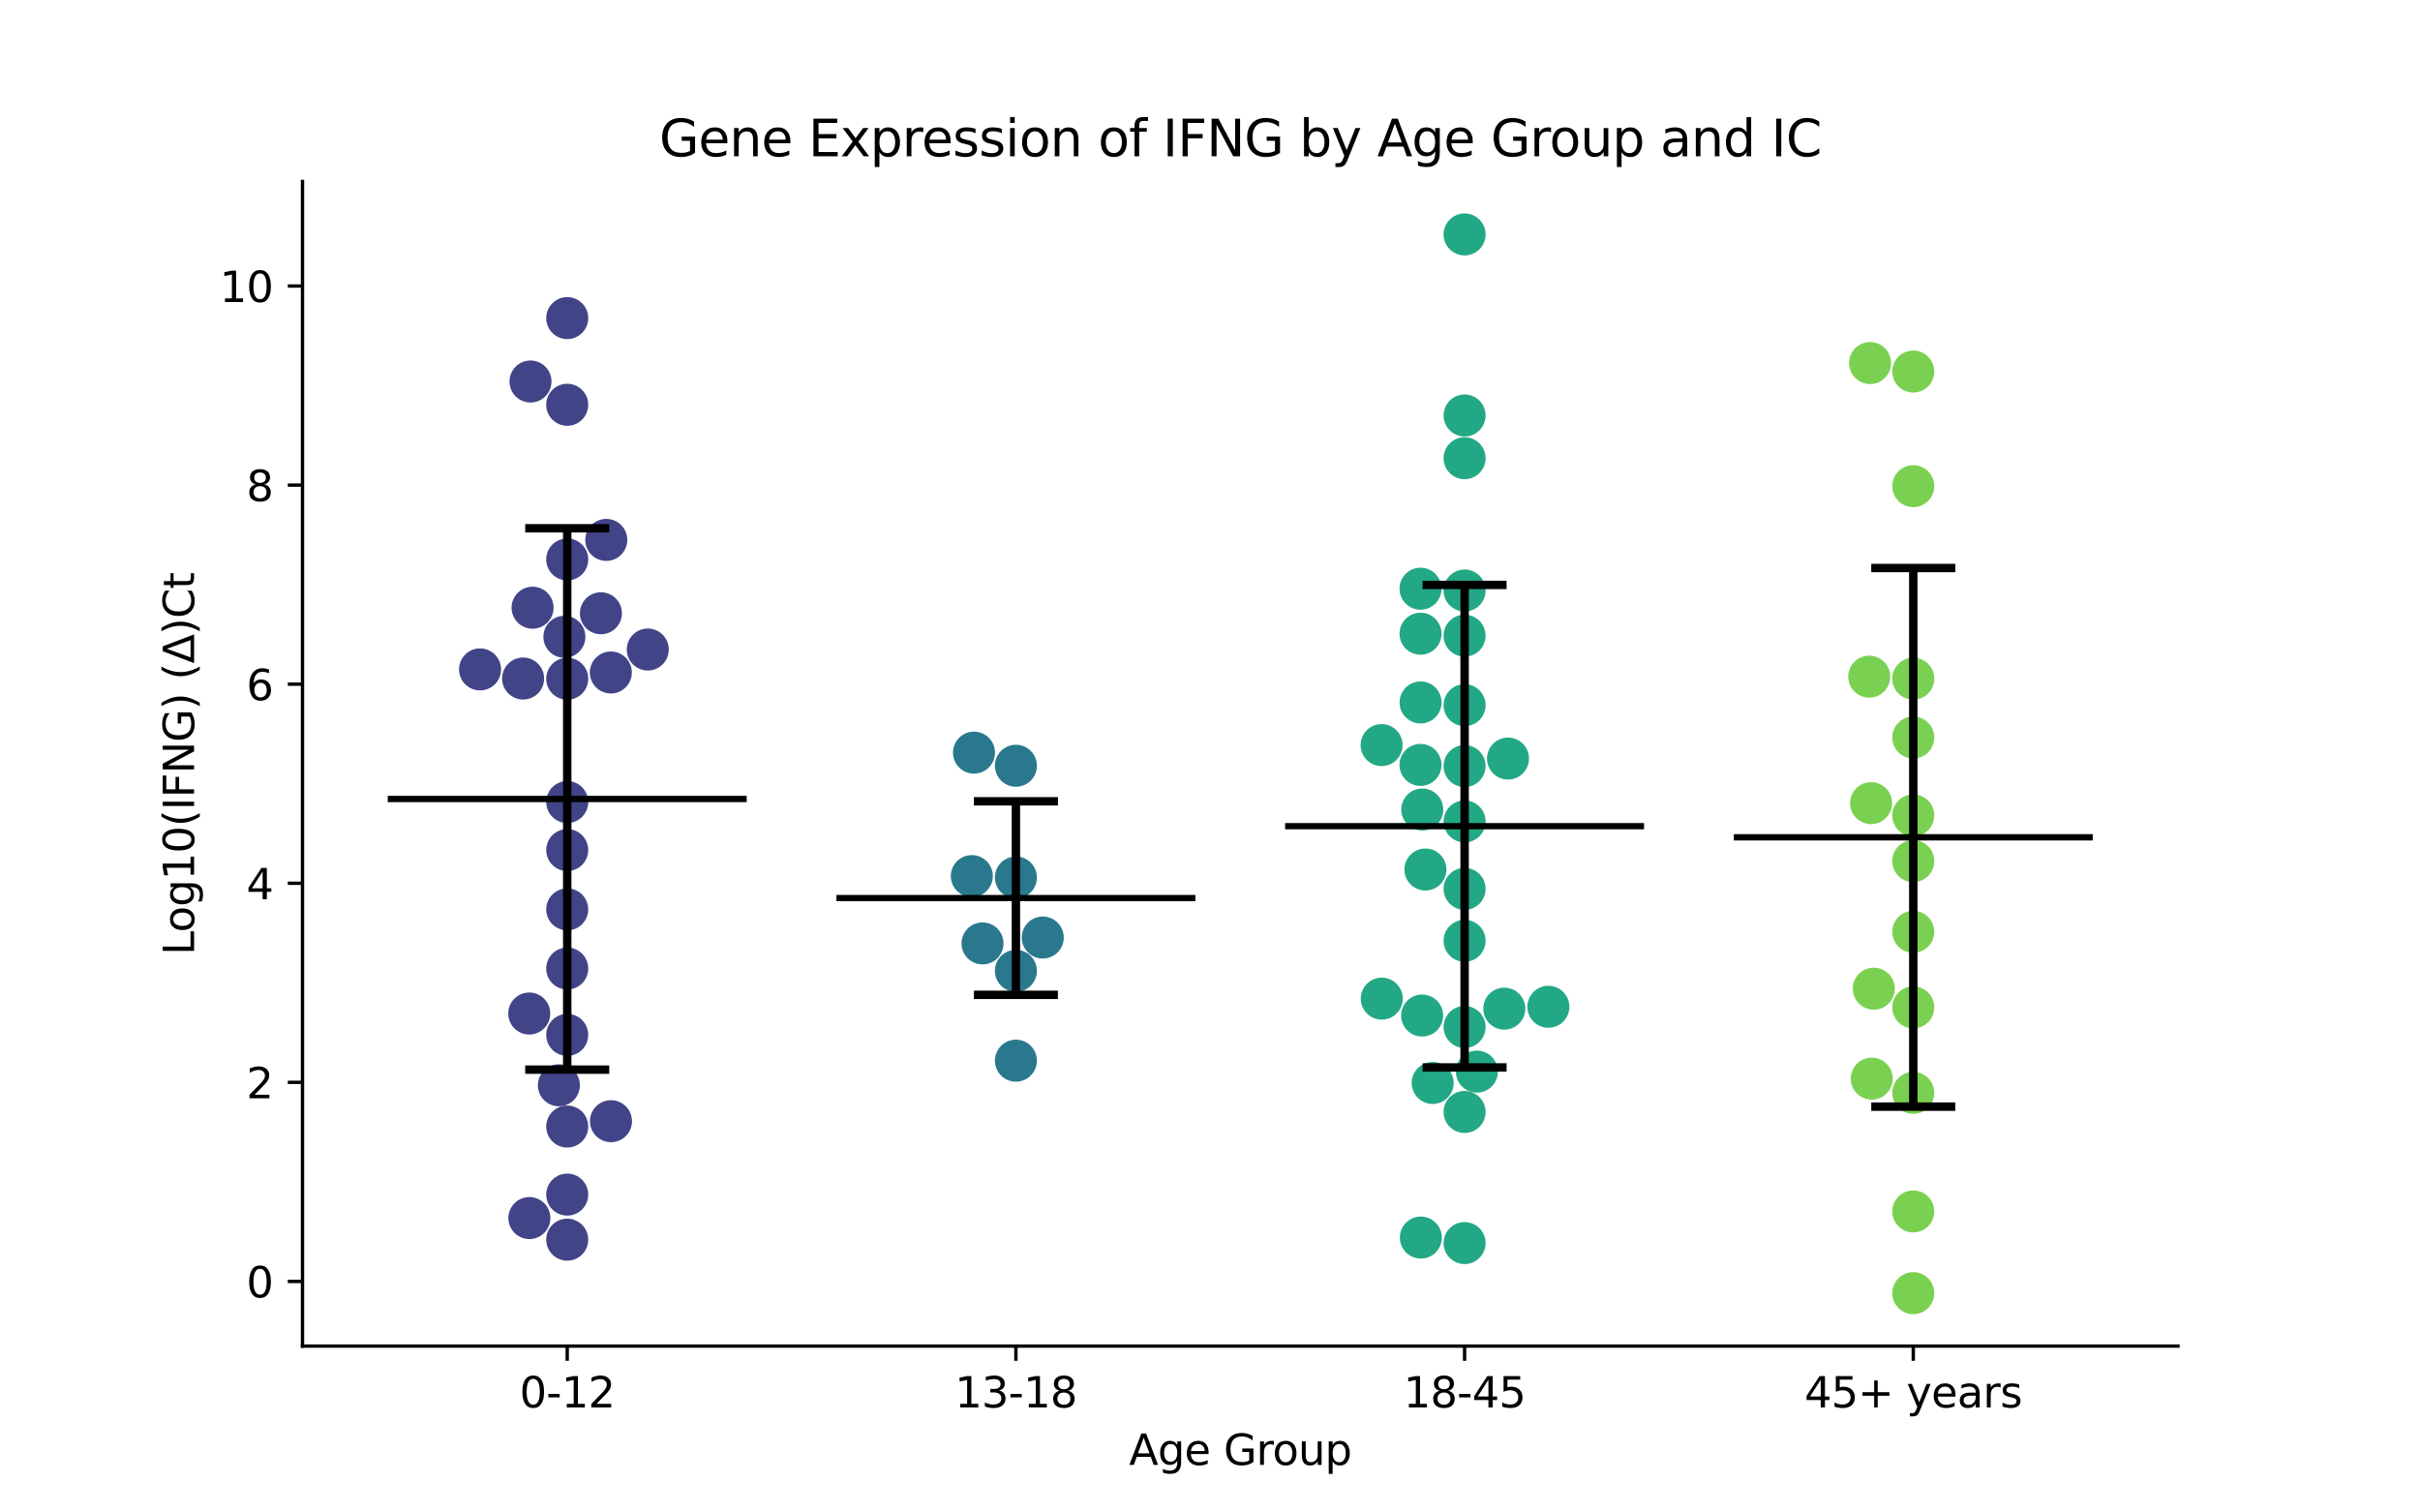<?xml version="1.0" encoding="utf-8" standalone="no"?>
<!DOCTYPE svg PUBLIC "-//W3C//DTD SVG 1.1//EN"
  "http://www.w3.org/Graphics/SVG/1.1/DTD/svg11.dtd">
<svg xmlns:xlink="http://www.w3.org/1999/xlink" width="576pt" height="360pt" viewBox="0 0 576 360" xmlns="http://www.w3.org/2000/svg" version="1.1">
 <defs>
  <style type="text/css">*{stroke-linejoin: round; stroke-linecap: butt}</style>
 </defs>
 <g id="figure_1">
  <g id="patch_1">
   <path d="M 0 360 
L 576 360 
L 576 0 
L 0 0 
z
" style="fill: #ffffff"/>
  </g>
  <g id="axes_1">
   <g id="patch_2">
    <path d="M 72 320.4 
L 518.4 320.4 
L 518.4 43.2 
L 72 43.2 
z
" style="fill: #ffffff"/>
   </g>
   <g id="PathCollection_1">
    <defs>
     <path id="C0_0_720974c865" d="M 0 5 
C 1.326 5 2.598 4.473 3.536 3.536 
C 4.473 2.598 5 1.326 5 -0 
C 5 -1.326 4.473 -2.598 3.536 -3.536 
C 2.598 -4.473 1.326 -5 0 -5 
C -1.326 -5 -2.598 -4.473 -3.536 -3.536 
C -4.473 -2.598 -5 -1.326 -5 0 
C -5 1.326 -4.473 2.598 -3.536 3.536 
C -2.598 4.473 -1.326 5 0 5 
z
"/>
    </defs>
    <g clip-path="url(#p0c5f9b3181)">
     <use xlink:href="#C0_0_720974c865" x="135.009" y="230.528" style="fill: #414487"/>
    </g>
    <g clip-path="url(#p0c5f9b3181)">
     <use xlink:href="#C0_0_720974c865" x="135.009" y="190.902" style="fill: #414487"/>
    </g>
    <g clip-path="url(#p0c5f9b3181)">
     <use xlink:href="#C0_0_720974c865" x="154.184" y="154.598" style="fill: #414487"/>
    </g>
    <g clip-path="url(#p0c5f9b3181)">
     <use xlink:href="#C0_0_720974c865" x="126.76" y="144.647" style="fill: #414487"/>
    </g>
    <g clip-path="url(#p0c5f9b3181)">
     <use xlink:href="#C0_0_720974c865" x="143.027" y="145.968" style="fill: #414487"/>
    </g>
    <g clip-path="url(#p0c5f9b3181)">
     <use xlink:href="#C0_0_720974c865" x="135.009" y="161.554" style="fill: #414487"/>
    </g>
    <g clip-path="url(#p0c5f9b3181)">
     <use xlink:href="#C0_0_720974c865" x="125.971" y="241.237" style="fill: #414487"/>
    </g>
    <g clip-path="url(#p0c5f9b3181)">
     <use xlink:href="#C0_0_720974c865" x="135.009" y="268.137" style="fill: #414487"/>
    </g>
    <g clip-path="url(#p0c5f9b3181)">
     <use xlink:href="#C0_0_720974c865" x="135.009" y="284.338" style="fill: #414487"/>
    </g>
    <g clip-path="url(#p0c5f9b3181)">
     <use xlink:href="#C0_0_720974c865" x="135.009" y="133.158" style="fill: #414487"/>
    </g>
    <g clip-path="url(#p0c5f9b3181)">
     <use xlink:href="#C0_0_720974c865" x="133.024" y="258.317" style="fill: #414487"/>
    </g>
    <g clip-path="url(#p0c5f9b3181)">
     <use xlink:href="#C0_0_720974c865" x="134.333" y="151.575" style="fill: #414487"/>
    </g>
    <g clip-path="url(#p0c5f9b3181)">
     <use xlink:href="#C0_0_720974c865" x="124.509" y="161.504" style="fill: #414487"/>
    </g>
    <g clip-path="url(#p0c5f9b3181)">
     <use xlink:href="#C0_0_720974c865" x="145.423" y="266.866" style="fill: #414487"/>
    </g>
    <g clip-path="url(#p0c5f9b3181)">
     <use xlink:href="#C0_0_720974c865" x="145.392" y="160.065" style="fill: #414487"/>
    </g>
    <g clip-path="url(#p0c5f9b3181)">
     <use xlink:href="#C0_0_720974c865" x="135.009" y="75.714" style="fill: #414487"/>
    </g>
    <g clip-path="url(#p0c5f9b3181)">
     <use xlink:href="#C0_0_720974c865" x="135.009" y="202.331" style="fill: #414487"/>
    </g>
    <g clip-path="url(#p0c5f9b3181)">
     <use xlink:href="#C0_0_720974c865" x="144.303" y="128.506" style="fill: #414487"/>
    </g>
    <g clip-path="url(#p0c5f9b3181)">
     <use xlink:href="#C0_0_720974c865" x="135.009" y="216.451" style="fill: #414487"/>
    </g>
    <g clip-path="url(#p0c5f9b3181)">
     <use xlink:href="#C0_0_720974c865" x="126.268" y="90.803" style="fill: #414487"/>
    </g>
    <g clip-path="url(#p0c5f9b3181)">
     <use xlink:href="#C0_0_720974c865" x="135.009" y="96.344" style="fill: #414487"/>
    </g>
    <g clip-path="url(#p0c5f9b3181)">
     <use xlink:href="#C0_0_720974c865" x="126" y="289.925" style="fill: #414487"/>
    </g>
    <g clip-path="url(#p0c5f9b3181)">
     <use xlink:href="#C0_0_720974c865" x="114.259" y="159.332" style="fill: #414487"/>
    </g>
    <g clip-path="url(#p0c5f9b3181)">
     <use xlink:href="#C0_0_720974c865" x="135.009" y="295.062" style="fill: #414487"/>
    </g>
    <g clip-path="url(#p0c5f9b3181)">
     <use xlink:href="#C0_0_720974c865" x="135.009" y="246.328" style="fill: #414487"/>
    </g>
   </g>
   <g id="PathCollection_2">
    <defs>
     <path id="C1_0_0011c97c1c" d="M 0 5 
C 1.326 5 2.598 4.473 3.536 3.536 
C 4.473 2.598 5 1.326 5 -0 
C 5 -1.326 4.473 -2.598 3.536 -3.536 
C 2.598 -4.473 1.326 -5 0 -5 
C -1.326 -5 -2.598 -4.473 -3.536 -3.536 
C -4.473 -2.598 -5 -1.326 -5 0 
C -5 1.326 -4.473 2.598 -3.536 3.536 
C -2.598 4.473 -1.326 5 0 5 
z
"/>
    </defs>
    <g clip-path="url(#p0c5f9b3181)">
     <use xlink:href="#C1_0_0011c97c1c" x="233.854" y="224.552" style="fill: #2a788e"/>
    </g>
    <g clip-path="url(#p0c5f9b3181)">
     <use xlink:href="#C1_0_0011c97c1c" x="241.803" y="231.085" style="fill: #2a788e"/>
    </g>
    <g clip-path="url(#p0c5f9b3181)">
     <use xlink:href="#C1_0_0011c97c1c" x="231.827" y="179.141" style="fill: #2a788e"/>
    </g>
    <g clip-path="url(#p0c5f9b3181)">
     <use xlink:href="#C1_0_0011c97c1c" x="241.803" y="252.463" style="fill: #2a788e"/>
    </g>
    <g clip-path="url(#p0c5f9b3181)">
     <use xlink:href="#C1_0_0011c97c1c" x="248.197" y="223.153" style="fill: #2a788e"/>
    </g>
    <g clip-path="url(#p0c5f9b3181)">
     <use xlink:href="#C1_0_0011c97c1c" x="241.803" y="208.863" style="fill: #2a788e"/>
    </g>
    <g clip-path="url(#p0c5f9b3181)">
     <use xlink:href="#C1_0_0011c97c1c" x="231.309" y="208.525" style="fill: #2a788e"/>
    </g>
    <g clip-path="url(#p0c5f9b3181)">
     <use xlink:href="#C1_0_0011c97c1c" x="241.803" y="182.262" style="fill: #2a788e"/>
    </g>
   </g>
   <g id="PathCollection_3">
    <defs>
     <path id="C2_0_26170a769c" d="M 0 5 
C 1.326 5 2.598 4.473 3.536 3.536 
C 4.473 2.598 5 1.326 5 -0 
C 5 -1.326 4.473 -2.598 3.536 -3.536 
C 2.598 -4.473 1.326 -5 0 -5 
C -1.326 -5 -2.598 -4.473 -3.536 -3.536 
C -4.473 -2.598 -5 -1.326 -5 0 
C -5 1.326 -4.473 2.598 -3.536 3.536 
C -2.598 4.473 -1.326 5 0 5 
z
"/>
    </defs>
    <g clip-path="url(#p0c5f9b3181)">
     <use xlink:href="#C2_0_26170a769c" x="348.597" y="195.513" style="fill: #22a884"/>
    </g>
    <g clip-path="url(#p0c5f9b3181)">
     <use xlink:href="#C2_0_26170a769c" x="348.597" y="109.063" style="fill: #22a884"/>
    </g>
    <g clip-path="url(#p0c5f9b3181)">
     <use xlink:href="#C2_0_26170a769c" x="351.523" y="255.067" style="fill: #22a884"/>
    </g>
    <g clip-path="url(#p0c5f9b3181)">
     <use xlink:href="#C2_0_26170a769c" x="338.187" y="294.569" style="fill: #22a884"/>
    </g>
    <g clip-path="url(#p0c5f9b3181)">
     <use xlink:href="#C2_0_26170a769c" x="348.597" y="167.846" style="fill: #22a884"/>
    </g>
    <g clip-path="url(#p0c5f9b3181)">
     <use xlink:href="#C2_0_26170a769c" x="338.494" y="241.719" style="fill: #22a884"/>
    </g>
    <g clip-path="url(#p0c5f9b3181)">
     <use xlink:href="#C2_0_26170a769c" x="348.597" y="140.554" style="fill: #22a884"/>
    </g>
    <g clip-path="url(#p0c5f9b3181)">
     <use xlink:href="#C2_0_26170a769c" x="368.537" y="239.632" style="fill: #22a884"/>
    </g>
    <g clip-path="url(#p0c5f9b3181)">
     <use xlink:href="#C2_0_26170a769c" x="339.277" y="206.962" style="fill: #22a884"/>
    </g>
    <g clip-path="url(#p0c5f9b3181)">
     <use xlink:href="#C2_0_26170a769c" x="348.597" y="295.875" style="fill: #22a884"/>
    </g>
    <g clip-path="url(#p0c5f9b3181)">
     <use xlink:href="#C2_0_26170a769c" x="348.597" y="182.34" style="fill: #22a884"/>
    </g>
    <g clip-path="url(#p0c5f9b3181)">
     <use xlink:href="#C2_0_26170a769c" x="341.001" y="257.766" style="fill: #22a884"/>
    </g>
    <g clip-path="url(#p0c5f9b3181)">
     <use xlink:href="#C2_0_26170a769c" x="358.929" y="180.557" style="fill: #22a884"/>
    </g>
    <g clip-path="url(#p0c5f9b3181)">
     <use xlink:href="#C2_0_26170a769c" x="338.108" y="150.839" style="fill: #22a884"/>
    </g>
    <g clip-path="url(#p0c5f9b3181)">
     <use xlink:href="#C2_0_26170a769c" x="328.844" y="177.344" style="fill: #22a884"/>
    </g>
    <g clip-path="url(#p0c5f9b3181)">
     <use xlink:href="#C2_0_26170a769c" x="348.597" y="244.441" style="fill: #22a884"/>
    </g>
    <g clip-path="url(#p0c5f9b3181)">
     <use xlink:href="#C2_0_26170a769c" x="348.597" y="223.928" style="fill: #22a884"/>
    </g>
    <g clip-path="url(#p0c5f9b3181)">
     <use xlink:href="#C2_0_26170a769c" x="348.597" y="151.3" style="fill: #22a884"/>
    </g>
    <g clip-path="url(#p0c5f9b3181)">
     <use xlink:href="#C2_0_26170a769c" x="338.119" y="167.194" style="fill: #22a884"/>
    </g>
    <g clip-path="url(#p0c5f9b3181)">
     <use xlink:href="#C2_0_26170a769c" x="358.047" y="240.083" style="fill: #22a884"/>
    </g>
    <g clip-path="url(#p0c5f9b3181)">
     <use xlink:href="#C2_0_26170a769c" x="338.101" y="182.063" style="fill: #22a884"/>
    </g>
    <g clip-path="url(#p0c5f9b3181)">
     <use xlink:href="#C2_0_26170a769c" x="348.597" y="98.895" style="fill: #22a884"/>
    </g>
    <g clip-path="url(#p0c5f9b3181)">
     <use xlink:href="#C2_0_26170a769c" x="348.597" y="264.671" style="fill: #22a884"/>
    </g>
    <g clip-path="url(#p0c5f9b3181)">
     <use xlink:href="#C2_0_26170a769c" x="348.597" y="55.8" style="fill: #22a884"/>
    </g>
    <g clip-path="url(#p0c5f9b3181)">
     <use xlink:href="#C2_0_26170a769c" x="338.107" y="140.122" style="fill: #22a884"/>
    </g>
    <g clip-path="url(#p0c5f9b3181)">
     <use xlink:href="#C2_0_26170a769c" x="328.882" y="237.693" style="fill: #22a884"/>
    </g>
    <g clip-path="url(#p0c5f9b3181)">
     <use xlink:href="#C2_0_26170a769c" x="338.527" y="192.68" style="fill: #22a884"/>
    </g>
    <g clip-path="url(#p0c5f9b3181)">
     <use xlink:href="#C2_0_26170a769c" x="348.597" y="211.569" style="fill: #22a884"/>
    </g>
   </g>
   <g id="PathCollection_4">
    <defs>
     <path id="C3_0_55347bd0d2" d="M 0 5 
C 1.326 5 2.598 4.473 3.536 3.536 
C 4.473 2.598 5 1.326 5 -0 
C 5 -1.326 4.473 -2.598 3.536 -3.536 
C 2.598 -4.473 1.326 -5 0 -5 
C -1.326 -5 -2.598 -4.473 -3.536 -3.536 
C -4.473 -2.598 -5 -1.326 -5 0 
C -5 1.326 -4.473 2.598 -3.536 3.536 
C -2.598 4.473 -1.326 5 0 5 
z
"/>
    </defs>
    <g clip-path="url(#p0c5f9b3181)">
     <use xlink:href="#C3_0_55347bd0d2" x="455.391" y="260.121" style="fill: #7ad151"/>
    </g>
    <g clip-path="url(#p0c5f9b3181)">
     <use xlink:href="#C3_0_55347bd0d2" x="455.391" y="194.087" style="fill: #7ad151"/>
    </g>
    <g clip-path="url(#p0c5f9b3181)">
     <use xlink:href="#C3_0_55347bd0d2" x="445.99" y="235.33" style="fill: #7ad151"/>
    </g>
    <g clip-path="url(#p0c5f9b3181)">
     <use xlink:href="#C3_0_55347bd0d2" x="455.391" y="161.537" style="fill: #7ad151"/>
    </g>
    <g clip-path="url(#p0c5f9b3181)">
     <use xlink:href="#C3_0_55347bd0d2" x="455.391" y="88.433" style="fill: #7ad151"/>
    </g>
    <g clip-path="url(#p0c5f9b3181)">
     <use xlink:href="#C3_0_55347bd0d2" x="455.391" y="288.341" style="fill: #7ad151"/>
    </g>
    <g clip-path="url(#p0c5f9b3181)">
     <use xlink:href="#C3_0_55347bd0d2" x="455.391" y="239.782" style="fill: #7ad151"/>
    </g>
    <g clip-path="url(#p0c5f9b3181)">
     <use xlink:href="#C3_0_55347bd0d2" x="455.391" y="307.8" style="fill: #7ad151"/>
    </g>
    <g clip-path="url(#p0c5f9b3181)">
     <use xlink:href="#C3_0_55347bd0d2" x="455.391" y="204.963" style="fill: #7ad151"/>
    </g>
    <g clip-path="url(#p0c5f9b3181)">
     <use xlink:href="#C3_0_55347bd0d2" x="455.391" y="115.718" style="fill: #7ad151"/>
    </g>
    <g clip-path="url(#p0c5f9b3181)">
     <use xlink:href="#C3_0_55347bd0d2" x="445.511" y="256.735" style="fill: #7ad151"/>
    </g>
    <g clip-path="url(#p0c5f9b3181)">
     <use xlink:href="#C3_0_55347bd0d2" x="445.351" y="191.16" style="fill: #7ad151"/>
    </g>
    <g clip-path="url(#p0c5f9b3181)">
     <use xlink:href="#C3_0_55347bd0d2" x="445.108" y="86.41" style="fill: #7ad151"/>
    </g>
    <g clip-path="url(#p0c5f9b3181)">
     <use xlink:href="#C3_0_55347bd0d2" x="444.904" y="161.056" style="fill: #7ad151"/>
    </g>
    <g clip-path="url(#p0c5f9b3181)">
     <use xlink:href="#C3_0_55347bd0d2" x="455.391" y="221.79" style="fill: #7ad151"/>
    </g>
    <g clip-path="url(#p0c5f9b3181)">
     <use xlink:href="#C3_0_55347bd0d2" x="455.391" y="175.54" style="fill: #7ad151"/>
    </g>
   </g>
   <g id="matplotlib.axis_1">
    <g id="xtick_1">
     <g id="line2d_1">
      <defs>
       <path id="m781af28698" d="M 0 0 
L 0 3.5 
" style="stroke: #000000; stroke-width: 0.8"/>
      </defs>
      <g>
       <use xlink:href="#m781af28698" x="135.009" y="320.4" style="stroke: #000000; stroke-width: 0.8"/>
      </g>
     </g>
     <g id="text_1">
      <!-- 0-12 -->
      <g transform="translate(123.661 334.998) scale(0.1 -0.1)">
       <defs>
        <path id="DejaVuSans-30" d="M 2034 4250 
Q 1547 4250 1301 3770 
Q 1056 3291 1056 2328 
Q 1056 1369 1301 889 
Q 1547 409 2034 409 
Q 2525 409 2770 889 
Q 3016 1369 3016 2328 
Q 3016 3291 2770 3770 
Q 2525 4250 2034 4250 
z
M 2034 4750 
Q 2819 4750 3233 4129 
Q 3647 3509 3647 2328 
Q 3647 1150 3233 529 
Q 2819 -91 2034 -91 
Q 1250 -91 836 529 
Q 422 1150 422 2328 
Q 422 3509 836 4129 
Q 1250 4750 2034 4750 
z
" transform="scale(0.016)"/>
        <path id="DejaVuSans-2d" d="M 313 2009 
L 1997 2009 
L 1997 1497 
L 313 1497 
L 313 2009 
z
" transform="scale(0.016)"/>
        <path id="DejaVuSans-31" d="M 794 531 
L 1825 531 
L 1825 4091 
L 703 3866 
L 703 4441 
L 1819 4666 
L 2450 4666 
L 2450 531 
L 3481 531 
L 3481 0 
L 794 0 
L 794 531 
z
" transform="scale(0.016)"/>
        <path id="DejaVuSans-32" d="M 1228 531 
L 3431 531 
L 3431 0 
L 469 0 
L 469 531 
Q 828 903 1448 1529 
Q 2069 2156 2228 2338 
Q 2531 2678 2651 2914 
Q 2772 3150 2772 3378 
Q 2772 3750 2511 3984 
Q 2250 4219 1831 4219 
Q 1534 4219 1204 4116 
Q 875 4013 500 3803 
L 500 4441 
Q 881 4594 1212 4672 
Q 1544 4750 1819 4750 
Q 2544 4750 2975 4387 
Q 3406 4025 3406 3419 
Q 3406 3131 3298 2873 
Q 3191 2616 2906 2266 
Q 2828 2175 2409 1742 
Q 1991 1309 1228 531 
z
" transform="scale(0.016)"/>
       </defs>
       <use xlink:href="#DejaVuSans-30"/>
       <use xlink:href="#DejaVuSans-2d" x="63.623"/>
       <use xlink:href="#DejaVuSans-31" x="99.707"/>
       <use xlink:href="#DejaVuSans-32" x="163.33"/>
      </g>
     </g>
    </g>
    <g id="xtick_2">
     <g id="line2d_2">
      <g>
       <use xlink:href="#m781af28698" x="241.803" y="320.4" style="stroke: #000000; stroke-width: 0.8"/>
      </g>
     </g>
     <g id="text_2">
      <!-- 13-18 -->
      <g transform="translate(227.274 334.998) scale(0.1 -0.1)">
       <defs>
        <path id="DejaVuSans-33" d="M 2597 2516 
Q 3050 2419 3304 2112 
Q 3559 1806 3559 1356 
Q 3559 666 3084 287 
Q 2609 -91 1734 -91 
Q 1441 -91 1130 -33 
Q 819 25 488 141 
L 488 750 
Q 750 597 1062 519 
Q 1375 441 1716 441 
Q 2309 441 2620 675 
Q 2931 909 2931 1356 
Q 2931 1769 2642 2001 
Q 2353 2234 1838 2234 
L 1294 2234 
L 1294 2753 
L 1863 2753 
Q 2328 2753 2575 2939 
Q 2822 3125 2822 3475 
Q 2822 3834 2567 4026 
Q 2313 4219 1838 4219 
Q 1578 4219 1281 4162 
Q 984 4106 628 3988 
L 628 4550 
Q 988 4650 1302 4700 
Q 1616 4750 1894 4750 
Q 2613 4750 3031 4423 
Q 3450 4097 3450 3541 
Q 3450 3153 3228 2886 
Q 3006 2619 2597 2516 
z
" transform="scale(0.016)"/>
        <path id="DejaVuSans-38" d="M 2034 2216 
Q 1584 2216 1326 1975 
Q 1069 1734 1069 1313 
Q 1069 891 1326 650 
Q 1584 409 2034 409 
Q 2484 409 2743 651 
Q 3003 894 3003 1313 
Q 3003 1734 2745 1975 
Q 2488 2216 2034 2216 
z
M 1403 2484 
Q 997 2584 770 2862 
Q 544 3141 544 3541 
Q 544 4100 942 4425 
Q 1341 4750 2034 4750 
Q 2731 4750 3128 4425 
Q 3525 4100 3525 3541 
Q 3525 3141 3298 2862 
Q 3072 2584 2669 2484 
Q 3125 2378 3379 2068 
Q 3634 1759 3634 1313 
Q 3634 634 3220 271 
Q 2806 -91 2034 -91 
Q 1263 -91 848 271 
Q 434 634 434 1313 
Q 434 1759 690 2068 
Q 947 2378 1403 2484 
z
M 1172 3481 
Q 1172 3119 1398 2916 
Q 1625 2713 2034 2713 
Q 2441 2713 2670 2916 
Q 2900 3119 2900 3481 
Q 2900 3844 2670 4047 
Q 2441 4250 2034 4250 
Q 1625 4250 1398 4047 
Q 1172 3844 1172 3481 
z
" transform="scale(0.016)"/>
       </defs>
       <use xlink:href="#DejaVuSans-31"/>
       <use xlink:href="#DejaVuSans-33" x="63.623"/>
       <use xlink:href="#DejaVuSans-2d" x="127.246"/>
       <use xlink:href="#DejaVuSans-31" x="163.33"/>
       <use xlink:href="#DejaVuSans-38" x="226.953"/>
      </g>
     </g>
    </g>
    <g id="xtick_3">
     <g id="line2d_3">
      <g>
       <use xlink:href="#m781af28698" x="348.597" y="320.4" style="stroke: #000000; stroke-width: 0.8"/>
      </g>
     </g>
     <g id="text_3">
      <!-- 18-45 -->
      <g transform="translate(334.068 334.998) scale(0.1 -0.1)">
       <defs>
        <path id="DejaVuSans-34" d="M 2419 4116 
L 825 1625 
L 2419 1625 
L 2419 4116 
z
M 2253 4666 
L 3047 4666 
L 3047 1625 
L 3713 1625 
L 3713 1100 
L 3047 1100 
L 3047 0 
L 2419 0 
L 2419 1100 
L 313 1100 
L 313 1709 
L 2253 4666 
z
" transform="scale(0.016)"/>
        <path id="DejaVuSans-35" d="M 691 4666 
L 3169 4666 
L 3169 4134 
L 1269 4134 
L 1269 2991 
Q 1406 3038 1543 3061 
Q 1681 3084 1819 3084 
Q 2600 3084 3056 2656 
Q 3513 2228 3513 1497 
Q 3513 744 3044 326 
Q 2575 -91 1722 -91 
Q 1428 -91 1123 -41 
Q 819 9 494 109 
L 494 744 
Q 775 591 1075 516 
Q 1375 441 1709 441 
Q 2250 441 2565 725 
Q 2881 1009 2881 1497 
Q 2881 1984 2565 2268 
Q 2250 2553 1709 2553 
Q 1456 2553 1204 2497 
Q 953 2441 691 2322 
L 691 4666 
z
" transform="scale(0.016)"/>
       </defs>
       <use xlink:href="#DejaVuSans-31"/>
       <use xlink:href="#DejaVuSans-38" x="63.623"/>
       <use xlink:href="#DejaVuSans-2d" x="127.246"/>
       <use xlink:href="#DejaVuSans-34" x="163.33"/>
       <use xlink:href="#DejaVuSans-35" x="226.953"/>
      </g>
     </g>
    </g>
    <g id="xtick_4">
     <g id="line2d_4">
      <g>
       <use xlink:href="#m781af28698" x="455.391" y="320.4" style="stroke: #000000; stroke-width: 0.8"/>
      </g>
     </g>
     <g id="text_4">
      <!-- 45+ years -->
      <g transform="translate(429.49 334.998) scale(0.1 -0.1)">
       <defs>
        <path id="DejaVuSans-2b" d="M 2944 4013 
L 2944 2272 
L 4684 2272 
L 4684 1741 
L 2944 1741 
L 2944 0 
L 2419 0 
L 2419 1741 
L 678 1741 
L 678 2272 
L 2419 2272 
L 2419 4013 
L 2944 4013 
z
" transform="scale(0.016)"/>
        <path id="DejaVuSans-20" transform="scale(0.016)"/>
        <path id="DejaVuSans-79" d="M 2059 -325 
Q 1816 -950 1584 -1140 
Q 1353 -1331 966 -1331 
L 506 -1331 
L 506 -850 
L 844 -850 
Q 1081 -850 1212 -737 
Q 1344 -625 1503 -206 
L 1606 56 
L 191 3500 
L 800 3500 
L 1894 763 
L 2988 3500 
L 3597 3500 
L 2059 -325 
z
" transform="scale(0.016)"/>
        <path id="DejaVuSans-65" d="M 3597 1894 
L 3597 1613 
L 953 1613 
Q 991 1019 1311 708 
Q 1631 397 2203 397 
Q 2534 397 2845 478 
Q 3156 559 3463 722 
L 3463 178 
Q 3153 47 2828 -22 
Q 2503 -91 2169 -91 
Q 1331 -91 842 396 
Q 353 884 353 1716 
Q 353 2575 817 3079 
Q 1281 3584 2069 3584 
Q 2775 3584 3186 3129 
Q 3597 2675 3597 1894 
z
M 3022 2063 
Q 3016 2534 2758 2815 
Q 2500 3097 2075 3097 
Q 1594 3097 1305 2825 
Q 1016 2553 972 2059 
L 3022 2063 
z
" transform="scale(0.016)"/>
        <path id="DejaVuSans-61" d="M 2194 1759 
Q 1497 1759 1228 1600 
Q 959 1441 959 1056 
Q 959 750 1161 570 
Q 1363 391 1709 391 
Q 2188 391 2477 730 
Q 2766 1069 2766 1631 
L 2766 1759 
L 2194 1759 
z
M 3341 1997 
L 3341 0 
L 2766 0 
L 2766 531 
Q 2569 213 2275 61 
Q 1981 -91 1556 -91 
Q 1019 -91 701 211 
Q 384 513 384 1019 
Q 384 1609 779 1909 
Q 1175 2209 1959 2209 
L 2766 2209 
L 2766 2266 
Q 2766 2663 2505 2880 
Q 2244 3097 1772 3097 
Q 1472 3097 1187 3025 
Q 903 2953 641 2809 
L 641 3341 
Q 956 3463 1253 3523 
Q 1550 3584 1831 3584 
Q 2591 3584 2966 3190 
Q 3341 2797 3341 1997 
z
" transform="scale(0.016)"/>
        <path id="DejaVuSans-72" d="M 2631 2963 
Q 2534 3019 2420 3045 
Q 2306 3072 2169 3072 
Q 1681 3072 1420 2755 
Q 1159 2438 1159 1844 
L 1159 0 
L 581 0 
L 581 3500 
L 1159 3500 
L 1159 2956 
Q 1341 3275 1631 3429 
Q 1922 3584 2338 3584 
Q 2397 3584 2469 3576 
Q 2541 3569 2628 3553 
L 2631 2963 
z
" transform="scale(0.016)"/>
        <path id="DejaVuSans-73" d="M 2834 3397 
L 2834 2853 
Q 2591 2978 2328 3040 
Q 2066 3103 1784 3103 
Q 1356 3103 1142 2972 
Q 928 2841 928 2578 
Q 928 2378 1081 2264 
Q 1234 2150 1697 2047 
L 1894 2003 
Q 2506 1872 2764 1633 
Q 3022 1394 3022 966 
Q 3022 478 2636 193 
Q 2250 -91 1575 -91 
Q 1294 -91 989 -36 
Q 684 19 347 128 
L 347 722 
Q 666 556 975 473 
Q 1284 391 1588 391 
Q 1994 391 2212 530 
Q 2431 669 2431 922 
Q 2431 1156 2273 1281 
Q 2116 1406 1581 1522 
L 1381 1569 
Q 847 1681 609 1914 
Q 372 2147 372 2553 
Q 372 3047 722 3315 
Q 1072 3584 1716 3584 
Q 2034 3584 2315 3537 
Q 2597 3491 2834 3397 
z
" transform="scale(0.016)"/>
       </defs>
       <use xlink:href="#DejaVuSans-34"/>
       <use xlink:href="#DejaVuSans-35" x="63.623"/>
       <use xlink:href="#DejaVuSans-2b" x="127.246"/>
       <use xlink:href="#DejaVuSans-20" x="211.035"/>
       <use xlink:href="#DejaVuSans-79" x="242.822"/>
       <use xlink:href="#DejaVuSans-65" x="302.002"/>
       <use xlink:href="#DejaVuSans-61" x="363.525"/>
       <use xlink:href="#DejaVuSans-72" x="424.805"/>
       <use xlink:href="#DejaVuSans-73" x="465.918"/>
      </g>
     </g>
    </g>
    <g id="text_5">
     <!-- Age Group -->
     <g transform="translate(268.72 348.677) scale(0.1 -0.1)">
      <defs>
       <path id="DejaVuSans-41" d="M 2188 4044 
L 1331 1722 
L 3047 1722 
L 2188 4044 
z
M 1831 4666 
L 2547 4666 
L 4325 0 
L 3669 0 
L 3244 1197 
L 1141 1197 
L 716 0 
L 50 0 
L 1831 4666 
z
" transform="scale(0.016)"/>
       <path id="DejaVuSans-67" d="M 2906 1791 
Q 2906 2416 2648 2759 
Q 2391 3103 1925 3103 
Q 1463 3103 1205 2759 
Q 947 2416 947 1791 
Q 947 1169 1205 825 
Q 1463 481 1925 481 
Q 2391 481 2648 825 
Q 2906 1169 2906 1791 
z
M 3481 434 
Q 3481 -459 3084 -895 
Q 2688 -1331 1869 -1331 
Q 1566 -1331 1297 -1286 
Q 1028 -1241 775 -1147 
L 775 -588 
Q 1028 -725 1275 -790 
Q 1522 -856 1778 -856 
Q 2344 -856 2625 -561 
Q 2906 -266 2906 331 
L 2906 616 
Q 2728 306 2450 153 
Q 2172 0 1784 0 
Q 1141 0 747 490 
Q 353 981 353 1791 
Q 353 2603 747 3093 
Q 1141 3584 1784 3584 
Q 2172 3584 2450 3431 
Q 2728 3278 2906 2969 
L 2906 3500 
L 3481 3500 
L 3481 434 
z
" transform="scale(0.016)"/>
       <path id="DejaVuSans-47" d="M 3809 666 
L 3809 1919 
L 2778 1919 
L 2778 2438 
L 4434 2438 
L 4434 434 
Q 4069 175 3628 42 
Q 3188 -91 2688 -91 
Q 1594 -91 976 548 
Q 359 1188 359 2328 
Q 359 3472 976 4111 
Q 1594 4750 2688 4750 
Q 3144 4750 3555 4637 
Q 3966 4525 4313 4306 
L 4313 3634 
Q 3963 3931 3569 4081 
Q 3175 4231 2741 4231 
Q 1884 4231 1454 3753 
Q 1025 3275 1025 2328 
Q 1025 1384 1454 906 
Q 1884 428 2741 428 
Q 3075 428 3337 486 
Q 3600 544 3809 666 
z
" transform="scale(0.016)"/>
       <path id="DejaVuSans-6f" d="M 1959 3097 
Q 1497 3097 1228 2736 
Q 959 2375 959 1747 
Q 959 1119 1226 758 
Q 1494 397 1959 397 
Q 2419 397 2687 759 
Q 2956 1122 2956 1747 
Q 2956 2369 2687 2733 
Q 2419 3097 1959 3097 
z
M 1959 3584 
Q 2709 3584 3137 3096 
Q 3566 2609 3566 1747 
Q 3566 888 3137 398 
Q 2709 -91 1959 -91 
Q 1206 -91 779 398 
Q 353 888 353 1747 
Q 353 2609 779 3096 
Q 1206 3584 1959 3584 
z
" transform="scale(0.016)"/>
       <path id="DejaVuSans-75" d="M 544 1381 
L 544 3500 
L 1119 3500 
L 1119 1403 
Q 1119 906 1312 657 
Q 1506 409 1894 409 
Q 2359 409 2629 706 
Q 2900 1003 2900 1516 
L 2900 3500 
L 3475 3500 
L 3475 0 
L 2900 0 
L 2900 538 
Q 2691 219 2414 64 
Q 2138 -91 1772 -91 
Q 1169 -91 856 284 
Q 544 659 544 1381 
z
M 1991 3584 
L 1991 3584 
z
" transform="scale(0.016)"/>
       <path id="DejaVuSans-70" d="M 1159 525 
L 1159 -1331 
L 581 -1331 
L 581 3500 
L 1159 3500 
L 1159 2969 
Q 1341 3281 1617 3432 
Q 1894 3584 2278 3584 
Q 2916 3584 3314 3078 
Q 3713 2572 3713 1747 
Q 3713 922 3314 415 
Q 2916 -91 2278 -91 
Q 1894 -91 1617 61 
Q 1341 213 1159 525 
z
M 3116 1747 
Q 3116 2381 2855 2742 
Q 2594 3103 2138 3103 
Q 1681 3103 1420 2742 
Q 1159 2381 1159 1747 
Q 1159 1113 1420 752 
Q 1681 391 2138 391 
Q 2594 391 2855 752 
Q 3116 1113 3116 1747 
z
" transform="scale(0.016)"/>
      </defs>
      <use xlink:href="#DejaVuSans-41"/>
      <use xlink:href="#DejaVuSans-67" x="68.408"/>
      <use xlink:href="#DejaVuSans-65" x="131.885"/>
      <use xlink:href="#DejaVuSans-20" x="193.408"/>
      <use xlink:href="#DejaVuSans-47" x="225.195"/>
      <use xlink:href="#DejaVuSans-72" x="302.686"/>
      <use xlink:href="#DejaVuSans-6f" x="341.549"/>
      <use xlink:href="#DejaVuSans-75" x="402.73"/>
      <use xlink:href="#DejaVuSans-70" x="466.109"/>
     </g>
    </g>
   </g>
   <g id="matplotlib.axis_2">
    <g id="ytick_1">
     <g id="line2d_5">
      <defs>
       <path id="m920ad0a17b" d="M 0 0 
L -3.5 0 
" style="stroke: #000000; stroke-width: 0.8"/>
      </defs>
      <g>
       <use xlink:href="#m920ad0a17b" x="72" y="305.005" style="stroke: #000000; stroke-width: 0.8"/>
      </g>
     </g>
     <g id="text_6">
      <!-- 0 -->
      <g transform="translate(58.638 308.804) scale(0.1 -0.1)">
       <use xlink:href="#DejaVuSans-30"/>
      </g>
     </g>
    </g>
    <g id="ytick_2">
     <g id="line2d_6">
      <g>
       <use xlink:href="#m920ad0a17b" x="72" y="257.62" style="stroke: #000000; stroke-width: 0.8"/>
      </g>
     </g>
     <g id="text_7">
      <!-- 2 -->
      <g transform="translate(58.638 261.419) scale(0.1 -0.1)">
       <use xlink:href="#DejaVuSans-32"/>
      </g>
     </g>
    </g>
    <g id="ytick_3">
     <g id="line2d_7">
      <g>
       <use xlink:href="#m920ad0a17b" x="72" y="210.235" style="stroke: #000000; stroke-width: 0.8"/>
      </g>
     </g>
     <g id="text_8">
      <!-- 4 -->
      <g transform="translate(58.638 214.035) scale(0.1 -0.1)">
       <use xlink:href="#DejaVuSans-34"/>
      </g>
     </g>
    </g>
    <g id="ytick_4">
     <g id="line2d_8">
      <g>
       <use xlink:href="#m920ad0a17b" x="72" y="162.851" style="stroke: #000000; stroke-width: 0.8"/>
      </g>
     </g>
     <g id="text_9">
      <!-- 6 -->
      <g transform="translate(58.638 166.65) scale(0.1 -0.1)">
       <defs>
        <path id="DejaVuSans-36" d="M 2113 2584 
Q 1688 2584 1439 2293 
Q 1191 2003 1191 1497 
Q 1191 994 1439 701 
Q 1688 409 2113 409 
Q 2538 409 2786 701 
Q 3034 994 3034 1497 
Q 3034 2003 2786 2293 
Q 2538 2584 2113 2584 
z
M 3366 4563 
L 3366 3988 
Q 3128 4100 2886 4159 
Q 2644 4219 2406 4219 
Q 1781 4219 1451 3797 
Q 1122 3375 1075 2522 
Q 1259 2794 1537 2939 
Q 1816 3084 2150 3084 
Q 2853 3084 3261 2657 
Q 3669 2231 3669 1497 
Q 3669 778 3244 343 
Q 2819 -91 2113 -91 
Q 1303 -91 875 529 
Q 447 1150 447 2328 
Q 447 3434 972 4092 
Q 1497 4750 2381 4750 
Q 2619 4750 2861 4703 
Q 3103 4656 3366 4563 
z
" transform="scale(0.016)"/>
       </defs>
       <use xlink:href="#DejaVuSans-36"/>
      </g>
     </g>
    </g>
    <g id="ytick_5">
     <g id="line2d_9">
      <g>
       <use xlink:href="#m920ad0a17b" x="72" y="115.466" style="stroke: #000000; stroke-width: 0.8"/>
      </g>
     </g>
     <g id="text_10">
      <!-- 8 -->
      <g transform="translate(58.638 119.265) scale(0.1 -0.1)">
       <use xlink:href="#DejaVuSans-38"/>
      </g>
     </g>
    </g>
    <g id="ytick_6">
     <g id="line2d_10">
      <g>
       <use xlink:href="#m920ad0a17b" x="72" y="68.081" style="stroke: #000000; stroke-width: 0.8"/>
      </g>
     </g>
     <g id="text_11">
      <!-- 10 -->
      <g transform="translate(52.275 71.88) scale(0.1 -0.1)">
       <use xlink:href="#DejaVuSans-31"/>
       <use xlink:href="#DejaVuSans-30" x="63.623"/>
      </g>
     </g>
    </g>
    <g id="text_12">
     <!-- Log10(IFNG) (Δ)Ct -->
     <g transform="translate(46.195 227.324) rotate(-90) scale(0.1 -0.1)">
      <defs>
       <path id="DejaVuSans-4c" d="M 628 4666 
L 1259 4666 
L 1259 531 
L 3531 531 
L 3531 0 
L 628 0 
L 628 4666 
z
" transform="scale(0.016)"/>
       <path id="DejaVuSans-28" d="M 1984 4856 
Q 1566 4138 1362 3434 
Q 1159 2731 1159 2009 
Q 1159 1288 1364 580 
Q 1569 -128 1984 -844 
L 1484 -844 
Q 1016 -109 783 600 
Q 550 1309 550 2009 
Q 550 2706 781 3412 
Q 1013 4119 1484 4856 
L 1984 4856 
z
" transform="scale(0.016)"/>
       <path id="DejaVuSans-49" d="M 628 4666 
L 1259 4666 
L 1259 0 
L 628 0 
L 628 4666 
z
" transform="scale(0.016)"/>
       <path id="DejaVuSans-46" d="M 628 4666 
L 3309 4666 
L 3309 4134 
L 1259 4134 
L 1259 2759 
L 3109 2759 
L 3109 2228 
L 1259 2228 
L 1259 0 
L 628 0 
L 628 4666 
z
" transform="scale(0.016)"/>
       <path id="DejaVuSans-4e" d="M 628 4666 
L 1478 4666 
L 3547 763 
L 3547 4666 
L 4159 4666 
L 4159 0 
L 3309 0 
L 1241 3903 
L 1241 0 
L 628 0 
L 628 4666 
z
" transform="scale(0.016)"/>
       <path id="DejaVuSans-29" d="M 513 4856 
L 1013 4856 
Q 1481 4119 1714 3412 
Q 1947 2706 1947 2009 
Q 1947 1309 1714 600 
Q 1481 -109 1013 -844 
L 513 -844 
Q 928 -128 1133 580 
Q 1338 1288 1338 2009 
Q 1338 2731 1133 3434 
Q 928 4138 513 4856 
z
" transform="scale(0.016)"/>
       <path id="DejaVuSans-394" d="M 2188 4044 
L 906 525 
L 3472 525 
L 2188 4044 
z
M 50 0 
L 1831 4666 
L 2547 4666 
L 4325 0 
L 50 0 
z
" transform="scale(0.016)"/>
       <path id="DejaVuSans-43" d="M 4122 4306 
L 4122 3641 
Q 3803 3938 3442 4084 
Q 3081 4231 2675 4231 
Q 1875 4231 1450 3742 
Q 1025 3253 1025 2328 
Q 1025 1406 1450 917 
Q 1875 428 2675 428 
Q 3081 428 3442 575 
Q 3803 722 4122 1019 
L 4122 359 
Q 3791 134 3420 21 
Q 3050 -91 2638 -91 
Q 1578 -91 968 557 
Q 359 1206 359 2328 
Q 359 3453 968 4101 
Q 1578 4750 2638 4750 
Q 3056 4750 3426 4639 
Q 3797 4528 4122 4306 
z
" transform="scale(0.016)"/>
       <path id="DejaVuSans-74" d="M 1172 4494 
L 1172 3500 
L 2356 3500 
L 2356 3053 
L 1172 3053 
L 1172 1153 
Q 1172 725 1289 603 
Q 1406 481 1766 481 
L 2356 481 
L 2356 0 
L 1766 0 
Q 1100 0 847 248 
Q 594 497 594 1153 
L 594 3053 
L 172 3053 
L 172 3500 
L 594 3500 
L 594 4494 
L 1172 4494 
z
" transform="scale(0.016)"/>
      </defs>
      <use xlink:href="#DejaVuSans-4c"/>
      <use xlink:href="#DejaVuSans-6f" x="53.963"/>
      <use xlink:href="#DejaVuSans-67" x="115.145"/>
      <use xlink:href="#DejaVuSans-31" x="178.621"/>
      <use xlink:href="#DejaVuSans-30" x="242.244"/>
      <use xlink:href="#DejaVuSans-28" x="305.867"/>
      <use xlink:href="#DejaVuSans-49" x="344.881"/>
      <use xlink:href="#DejaVuSans-46" x="374.373"/>
      <use xlink:href="#DejaVuSans-4e" x="431.893"/>
      <use xlink:href="#DejaVuSans-47" x="506.697"/>
      <use xlink:href="#DejaVuSans-29" x="584.188"/>
      <use xlink:href="#DejaVuSans-20" x="623.201"/>
      <use xlink:href="#DejaVuSans-28" x="654.988"/>
      <use xlink:href="#DejaVuSans-394" x="694.002"/>
      <use xlink:href="#DejaVuSans-29" x="762.41"/>
      <use xlink:href="#DejaVuSans-43" x="801.424"/>
      <use xlink:href="#DejaVuSans-74" x="871.248"/>
     </g>
    </g>
   </g>
   <g id="LineCollection_1">
    <path d="M 135.009 254.593 
L 135.009 125.743 
" clip-path="url(#p0c5f9b3181)" style="fill: none; stroke: #000000; stroke-width: 2"/>
   </g>
   <g id="line2d_11">
    <defs>
     <path id="md9c545c181" d="M 10 0 
L -10 -0 
" style="stroke: #000000; stroke-width: 2"/>
    </defs>
    <g clip-path="url(#p0c5f9b3181)">
     <use xlink:href="#md9c545c181" x="135.009" y="254.593" style="stroke: #000000; stroke-width: 2"/>
    </g>
   </g>
   <g id="line2d_12">
    <g clip-path="url(#p0c5f9b3181)">
     <use xlink:href="#md9c545c181" x="135.009" y="125.743" style="stroke: #000000; stroke-width: 2"/>
    </g>
   </g>
   <g id="LineCollection_2">
    <path d="M 92.291 190.168 
L 177.726 190.168 
" clip-path="url(#p0c5f9b3181)" style="fill: none; stroke: #000000; stroke-width: 1.5"/>
   </g>
   <g id="LineCollection_3">
    <path d="M 241.803 236.79 
L 241.803 190.721 
" clip-path="url(#p0c5f9b3181)" style="fill: none; stroke: #000000; stroke-width: 2"/>
   </g>
   <g id="line2d_13">
    <g clip-path="url(#p0c5f9b3181)">
     <use xlink:href="#md9c545c181" x="241.803" y="236.79" style="stroke: #000000; stroke-width: 2"/>
    </g>
   </g>
   <g id="line2d_14">
    <g clip-path="url(#p0c5f9b3181)">
     <use xlink:href="#md9c545c181" x="241.803" y="190.721" style="stroke: #000000; stroke-width: 2"/>
    </g>
   </g>
   <g id="LineCollection_4">
    <path d="M 199.085 213.755 
L 284.521 213.755 
" clip-path="url(#p0c5f9b3181)" style="fill: none; stroke: #000000; stroke-width: 1.5"/>
   </g>
   <g id="LineCollection_5">
    <path d="M 348.597 254.073 
L 348.597 139.218 
" clip-path="url(#p0c5f9b3181)" style="fill: none; stroke: #000000; stroke-width: 2"/>
   </g>
   <g id="line2d_15">
    <g clip-path="url(#p0c5f9b3181)">
     <use xlink:href="#md9c545c181" x="348.597" y="254.073" style="stroke: #000000; stroke-width: 2"/>
    </g>
   </g>
   <g id="line2d_16">
    <g clip-path="url(#p0c5f9b3181)">
     <use xlink:href="#md9c545c181" x="348.597" y="139.218" style="stroke: #000000; stroke-width: 2"/>
    </g>
   </g>
   <g id="LineCollection_6">
    <path d="M 305.879 196.646 
L 391.315 196.646 
" clip-path="url(#p0c5f9b3181)" style="fill: none; stroke: #000000; stroke-width: 1.5"/>
   </g>
   <g id="LineCollection_7">
    <path d="M 455.391 263.401 
L 455.391 135.2 
" clip-path="url(#p0c5f9b3181)" style="fill: none; stroke: #000000; stroke-width: 2"/>
   </g>
   <g id="line2d_17">
    <g clip-path="url(#p0c5f9b3181)">
     <use xlink:href="#md9c545c181" x="455.391" y="263.401" style="stroke: #000000; stroke-width: 2"/>
    </g>
   </g>
   <g id="line2d_18">
    <g clip-path="url(#p0c5f9b3181)">
     <use xlink:href="#md9c545c181" x="455.391" y="135.2" style="stroke: #000000; stroke-width: 2"/>
    </g>
   </g>
   <g id="LineCollection_8">
    <path d="M 412.674 199.3 
L 498.109 199.3 
" clip-path="url(#p0c5f9b3181)" style="fill: none; stroke: #000000; stroke-width: 1.5"/>
   </g>
   <g id="patch_3">
    <path d="M 72 320.4 
L 72 43.2 
" style="fill: none; stroke: #000000; stroke-width: 0.8; stroke-linejoin: miter; stroke-linecap: square"/>
   </g>
   <g id="patch_4">
    <path d="M 72 320.4 
L 518.4 320.4 
" style="fill: none; stroke: #000000; stroke-width: 0.8; stroke-linejoin: miter; stroke-linecap: square"/>
   </g>
   <g id="text_13">
    <!-- Gene Expression of IFNG by Age Group and IC -->
    <g transform="translate(156.923 37.2) scale(0.12 -0.12)">
     <defs>
      <path id="DejaVuSans-6e" d="M 3513 2113 
L 3513 0 
L 2938 0 
L 2938 2094 
Q 2938 2591 2744 2837 
Q 2550 3084 2163 3084 
Q 1697 3084 1428 2787 
Q 1159 2491 1159 1978 
L 1159 0 
L 581 0 
L 581 3500 
L 1159 3500 
L 1159 2956 
Q 1366 3272 1645 3428 
Q 1925 3584 2291 3584 
Q 2894 3584 3203 3211 
Q 3513 2838 3513 2113 
z
" transform="scale(0.016)"/>
      <path id="DejaVuSans-45" d="M 628 4666 
L 3578 4666 
L 3578 4134 
L 1259 4134 
L 1259 2753 
L 3481 2753 
L 3481 2222 
L 1259 2222 
L 1259 531 
L 3634 531 
L 3634 0 
L 628 0 
L 628 4666 
z
" transform="scale(0.016)"/>
      <path id="DejaVuSans-78" d="M 3513 3500 
L 2247 1797 
L 3578 0 
L 2900 0 
L 1881 1375 
L 863 0 
L 184 0 
L 1544 1831 
L 300 3500 
L 978 3500 
L 1906 2253 
L 2834 3500 
L 3513 3500 
z
" transform="scale(0.016)"/>
      <path id="DejaVuSans-69" d="M 603 3500 
L 1178 3500 
L 1178 0 
L 603 0 
L 603 3500 
z
M 603 4863 
L 1178 4863 
L 1178 4134 
L 603 4134 
L 603 4863 
z
" transform="scale(0.016)"/>
      <path id="DejaVuSans-66" d="M 2375 4863 
L 2375 4384 
L 1825 4384 
Q 1516 4384 1395 4259 
Q 1275 4134 1275 3809 
L 1275 3500 
L 2222 3500 
L 2222 3053 
L 1275 3053 
L 1275 0 
L 697 0 
L 697 3053 
L 147 3053 
L 147 3500 
L 697 3500 
L 697 3744 
Q 697 4328 969 4595 
Q 1241 4863 1831 4863 
L 2375 4863 
z
" transform="scale(0.016)"/>
      <path id="DejaVuSans-62" d="M 3116 1747 
Q 3116 2381 2855 2742 
Q 2594 3103 2138 3103 
Q 1681 3103 1420 2742 
Q 1159 2381 1159 1747 
Q 1159 1113 1420 752 
Q 1681 391 2138 391 
Q 2594 391 2855 752 
Q 3116 1113 3116 1747 
z
M 1159 2969 
Q 1341 3281 1617 3432 
Q 1894 3584 2278 3584 
Q 2916 3584 3314 3078 
Q 3713 2572 3713 1747 
Q 3713 922 3314 415 
Q 2916 -91 2278 -91 
Q 1894 -91 1617 61 
Q 1341 213 1159 525 
L 1159 0 
L 581 0 
L 581 4863 
L 1159 4863 
L 1159 2969 
z
" transform="scale(0.016)"/>
      <path id="DejaVuSans-64" d="M 2906 2969 
L 2906 4863 
L 3481 4863 
L 3481 0 
L 2906 0 
L 2906 525 
Q 2725 213 2448 61 
Q 2172 -91 1784 -91 
Q 1150 -91 751 415 
Q 353 922 353 1747 
Q 353 2572 751 3078 
Q 1150 3584 1784 3584 
Q 2172 3584 2448 3432 
Q 2725 3281 2906 2969 
z
M 947 1747 
Q 947 1113 1208 752 
Q 1469 391 1925 391 
Q 2381 391 2643 752 
Q 2906 1113 2906 1747 
Q 2906 2381 2643 2742 
Q 2381 3103 1925 3103 
Q 1469 3103 1208 2742 
Q 947 2381 947 1747 
z
" transform="scale(0.016)"/>
     </defs>
     <use xlink:href="#DejaVuSans-47"/>
     <use xlink:href="#DejaVuSans-65" x="77.49"/>
     <use xlink:href="#DejaVuSans-6e" x="139.014"/>
     <use xlink:href="#DejaVuSans-65" x="202.393"/>
     <use xlink:href="#DejaVuSans-20" x="263.916"/>
     <use xlink:href="#DejaVuSans-45" x="295.703"/>
     <use xlink:href="#DejaVuSans-78" x="358.887"/>
     <use xlink:href="#DejaVuSans-70" x="418.066"/>
     <use xlink:href="#DejaVuSans-72" x="481.543"/>
     <use xlink:href="#DejaVuSans-65" x="520.406"/>
     <use xlink:href="#DejaVuSans-73" x="581.93"/>
     <use xlink:href="#DejaVuSans-73" x="634.029"/>
     <use xlink:href="#DejaVuSans-69" x="686.129"/>
     <use xlink:href="#DejaVuSans-6f" x="713.912"/>
     <use xlink:href="#DejaVuSans-6e" x="775.094"/>
     <use xlink:href="#DejaVuSans-20" x="838.473"/>
     <use xlink:href="#DejaVuSans-6f" x="870.26"/>
     <use xlink:href="#DejaVuSans-66" x="931.441"/>
     <use xlink:href="#DejaVuSans-20" x="966.646"/>
     <use xlink:href="#DejaVuSans-49" x="998.434"/>
     <use xlink:href="#DejaVuSans-46" x="1027.926"/>
     <use xlink:href="#DejaVuSans-4e" x="1085.445"/>
     <use xlink:href="#DejaVuSans-47" x="1160.25"/>
     <use xlink:href="#DejaVuSans-20" x="1237.74"/>
     <use xlink:href="#DejaVuSans-62" x="1269.527"/>
     <use xlink:href="#DejaVuSans-79" x="1333.004"/>
     <use xlink:href="#DejaVuSans-20" x="1392.184"/>
     <use xlink:href="#DejaVuSans-41" x="1423.971"/>
     <use xlink:href="#DejaVuSans-67" x="1492.379"/>
     <use xlink:href="#DejaVuSans-65" x="1555.855"/>
     <use xlink:href="#DejaVuSans-20" x="1617.379"/>
     <use xlink:href="#DejaVuSans-47" x="1649.166"/>
     <use xlink:href="#DejaVuSans-72" x="1726.656"/>
     <use xlink:href="#DejaVuSans-6f" x="1765.52"/>
     <use xlink:href="#DejaVuSans-75" x="1826.701"/>
     <use xlink:href="#DejaVuSans-70" x="1890.08"/>
     <use xlink:href="#DejaVuSans-20" x="1953.557"/>
     <use xlink:href="#DejaVuSans-61" x="1985.344"/>
     <use xlink:href="#DejaVuSans-6e" x="2046.623"/>
     <use xlink:href="#DejaVuSans-64" x="2110.002"/>
     <use xlink:href="#DejaVuSans-20" x="2173.479"/>
     <use xlink:href="#DejaVuSans-49" x="2205.266"/>
     <use xlink:href="#DejaVuSans-43" x="2234.758"/>
    </g>
   </g>
  </g>
 </g>
 <defs>
  <clipPath id="p0c5f9b3181">
   <rect x="72" y="43.2" width="446.4" height="277.2"/>
  </clipPath>
 </defs>
</svg>

